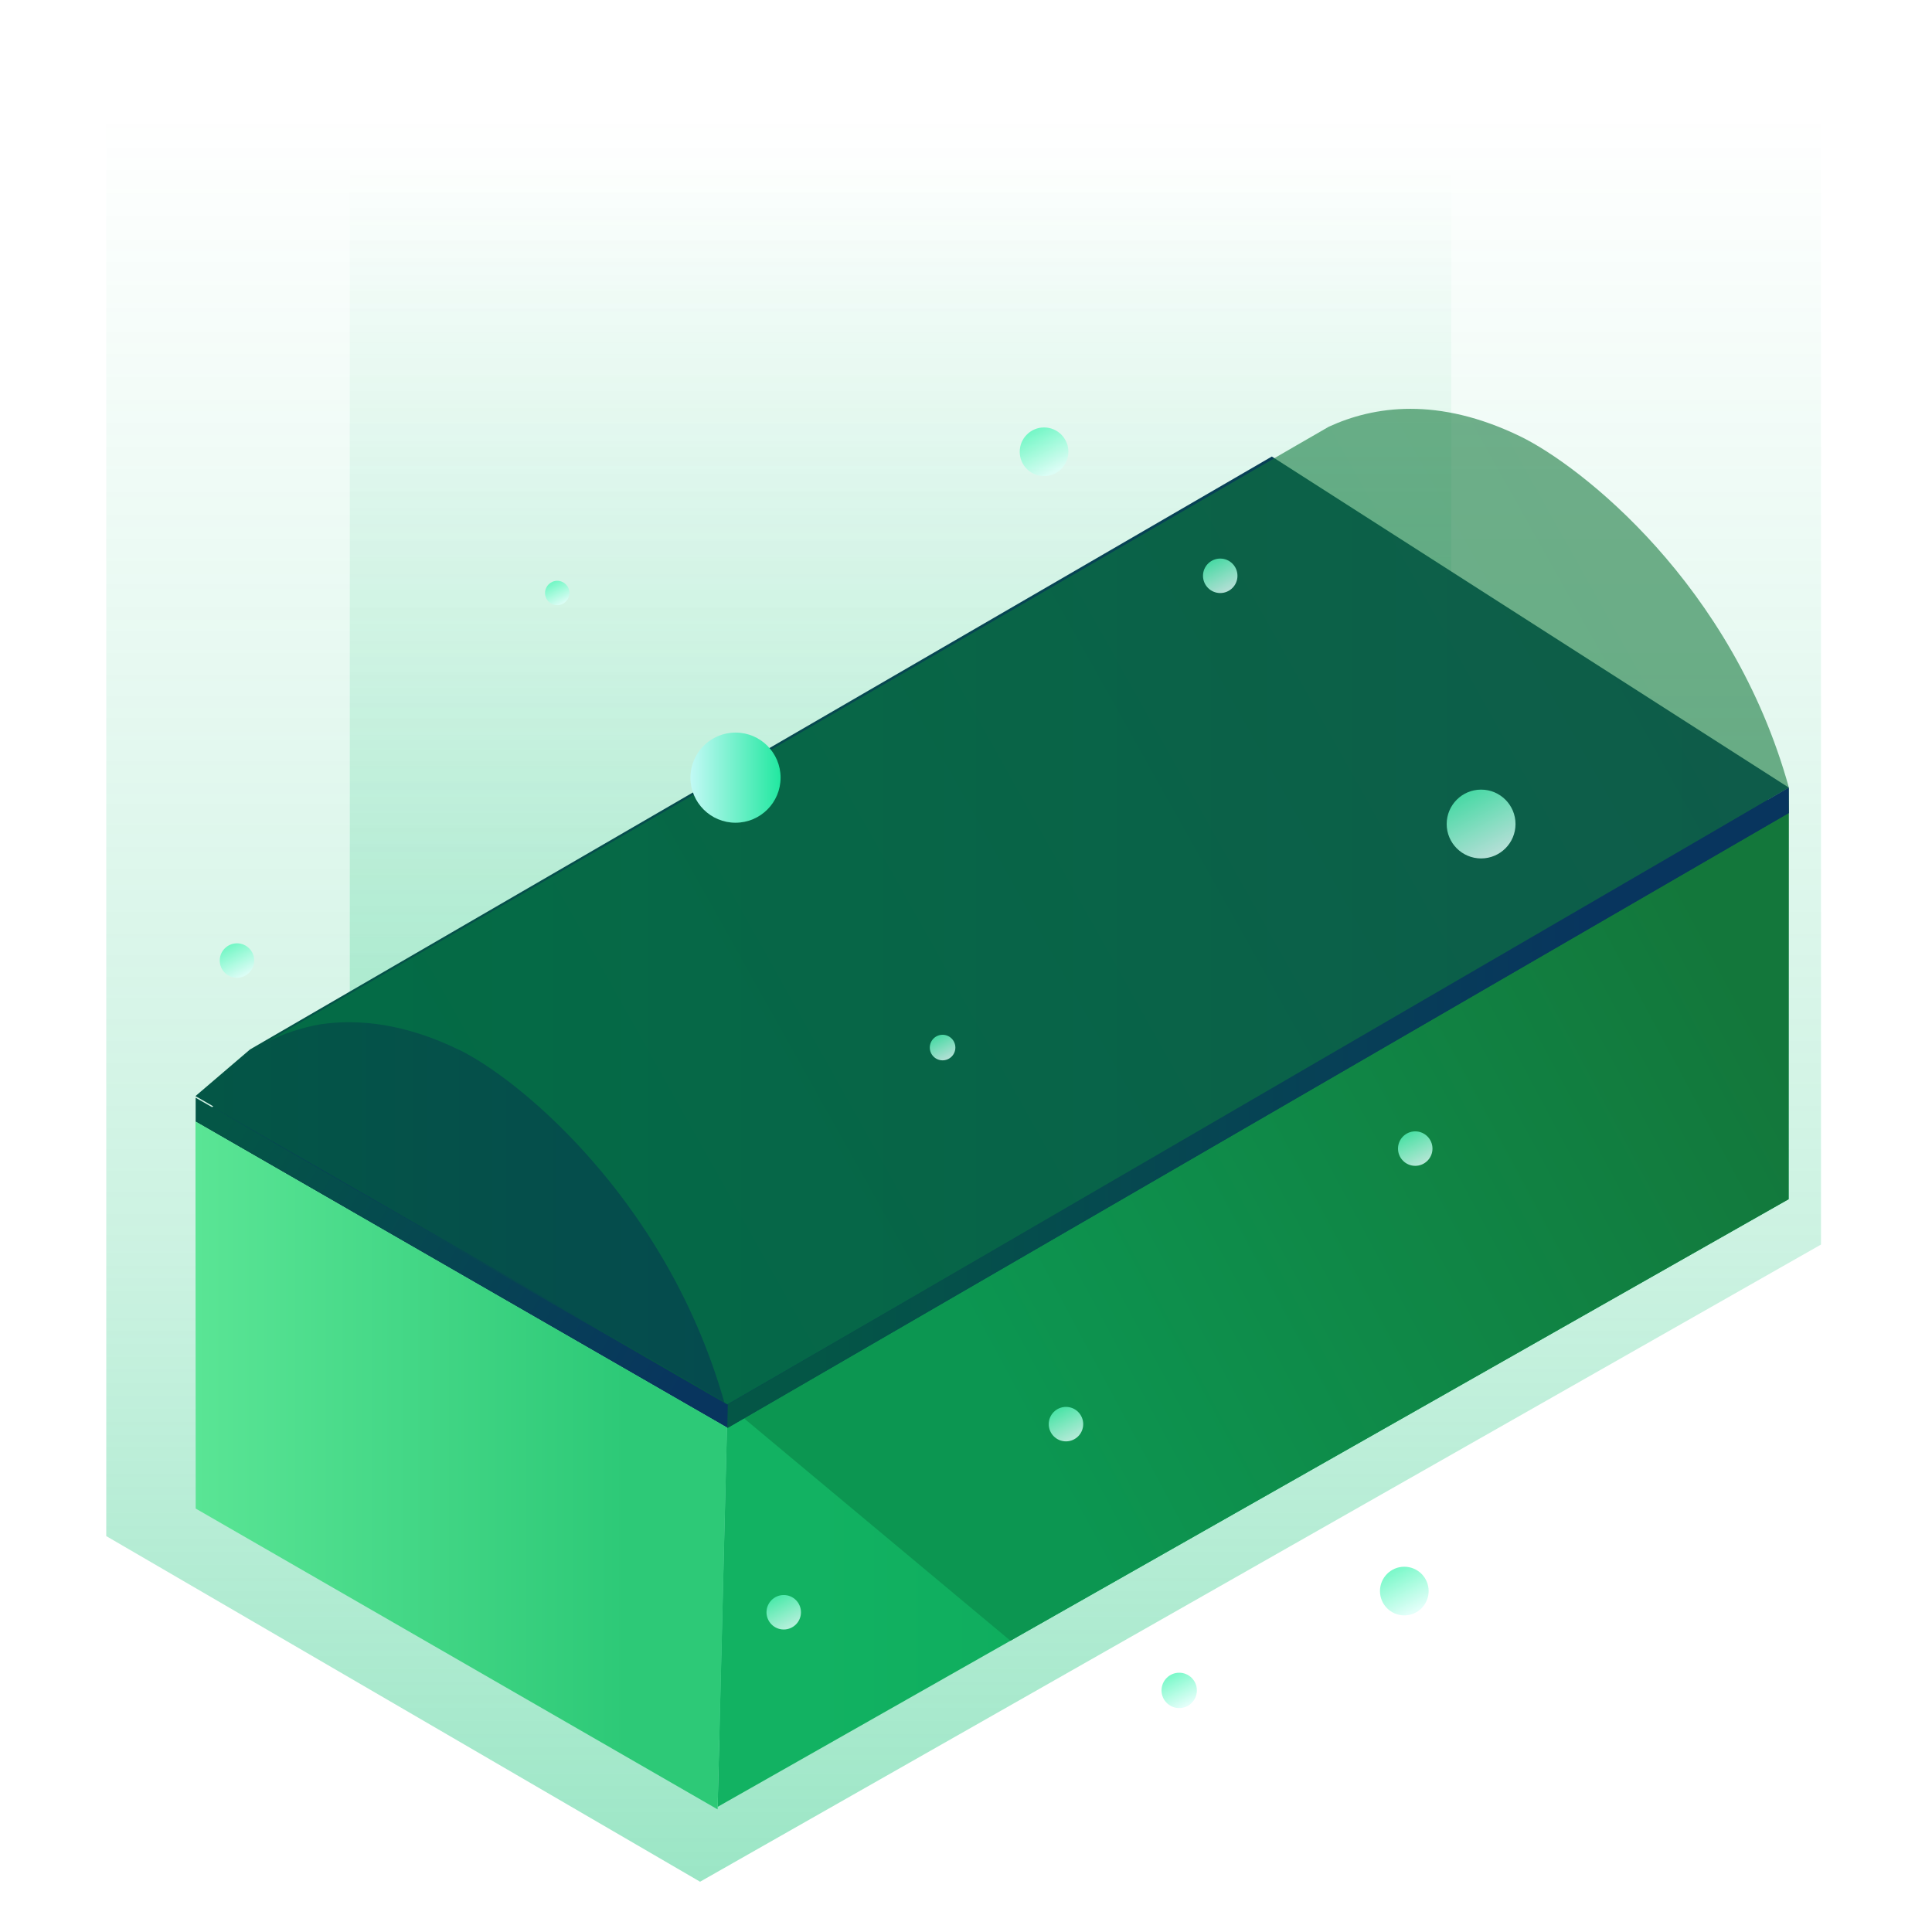 <?xml version="1.0" encoding="UTF-8"?>
<svg width="200px" height="200px" viewBox="0 0 200 200" version="1.1" xmlns="http://www.w3.org/2000/svg" xmlns:xlink="http://www.w3.org/1999/xlink">
    <!-- Generator: Sketch 54.1 (76490) - https://sketchapp.com -->
    <title>资源 181</title>
    <desc>Created with Sketch.</desc>
    <defs>
        <linearGradient x1="50%" y1="102.333%" x2="50%" y2="2.883%" id="linearGradient-1">
            <stop stop-color="#01BF6C" offset="0%"></stop>
            <stop stop-color="#01BF6C" stop-opacity="0.92" offset="6%"></stop>
            <stop stop-color="#01BF6C" stop-opacity="0.5" offset="37%"></stop>
            <stop stop-color="#01BF6C" stop-opacity="0.23" offset="70%"></stop>
            <stop stop-color="#01BF6C" stop-opacity="0" offset="100%"></stop>
        </linearGradient>
        <linearGradient x1="49.998%" y1="102.333%" x2="49.998%" y2="2.881%" id="linearGradient-2">
            <stop stop-color="#01BF6C" offset="0%"></stop>
            <stop stop-color="#01BF6C" stop-opacity="0.92" offset="6%"></stop>
            <stop stop-color="#01BF6C" stop-opacity="0.5" offset="37%"></stop>
            <stop stop-color="#01BF6C" stop-opacity="0.23" offset="70%"></stop>
            <stop stop-color="#01BF6C" stop-opacity="0" offset="100%"></stop>
        </linearGradient>
        <linearGradient x1="82.972%" y1="50%" x2="7.909%" y2="50%" id="linearGradient-3">
            <stop stop-color="#07A053" offset="1%"></stop>
            <stop stop-color="#12B262" offset="99%"></stop>
        </linearGradient>
        <linearGradient x1="24.203%" y1="67.074%" x2="100.432%" y2="33.791%" id="linearGradient-4">
            <stop stop-color="#0C9651" offset="0%"></stop>
            <stop stop-color="#13773B" offset="100%"></stop>
        </linearGradient>
        <linearGradient x1="100%" y1="50%" x2="0%" y2="50%" id="linearGradient-5">
            <stop stop-color="#08355E" offset="2%"></stop>
            <stop stop-color="#045646" offset="100%"></stop>
        </linearGradient>
        <linearGradient x1="100%" y1="50.002%" x2="0%" y2="50.002%" id="linearGradient-6">
            <stop stop-color="#08355E" offset="2%"></stop>
            <stop stop-color="#045646" offset="100%"></stop>
        </linearGradient>
        <linearGradient x1="12.35%" y1="64.296%" x2="99.495%" y2="32.063%" id="linearGradient-7">
            <stop stop-color="#047C43" offset="0%"></stop>
            <stop stop-color="#13773B" offset="100%"></stop>
        </linearGradient>
        <linearGradient x1="82.973%" y1="50%" x2="7.909%" y2="50%" id="linearGradient-8">
            <stop stop-color="#08355E" offset="2%"></stop>
            <stop stop-color="#045646" offset="100%"></stop>
        </linearGradient>
        <linearGradient x1="100.778%" y1="68.228%" x2="-3.204%" y2="31.018%" id="linearGradient-9">
            <stop stop-color="#08355E" offset="2%"></stop>
            <stop stop-color="#045646" offset="100%"></stop>
        </linearGradient>
        <linearGradient x1="0%" y1="49.997%" x2="100%" y2="49.997%" id="linearGradient-10">
            <stop stop-color="#5AE595" offset="0%"></stop>
            <stop stop-color="#2DC977" offset="81%"></stop>
        </linearGradient>
        <linearGradient x1="-0.034%" y1="50%" x2="99.966%" y2="50%" id="linearGradient-11">
            <stop stop-color="#08355E" offset="2%"></stop>
            <stop stop-color="#045646" offset="100%"></stop>
        </linearGradient>
        <linearGradient x1="100.05%" y1="50%" x2="1.41824897e-13%" y2="50%" id="linearGradient-12">
            <stop stop-color="#23E8A1" offset="1%"></stop>
            <stop stop-color="#C2F9F5" offset="100%"></stop>
        </linearGradient>
        <linearGradient x1="23.238%" y1="-1.175%" x2="71.54%" y2="91.253%" id="linearGradient-13">
            <stop stop-color="#4FF7B7" offset="1%"></stop>
            <stop stop-color="#DCFFF8" offset="100%"></stop>
        </linearGradient>
        <linearGradient x1="23.415%" y1="-1.056%" x2="71.655%" y2="91.373%" id="linearGradient-14">
            <stop stop-color="#4FF7B7" offset="1%"></stop>
            <stop stop-color="#DCFFF8" offset="100%"></stop>
        </linearGradient>
        <linearGradient x1="23.368%" y1="-1.044%" x2="71.54%" y2="91.253%" id="linearGradient-15">
            <stop stop-color="#4FF7B7" offset="1%"></stop>
            <stop stop-color="#DCFFF8" offset="100%"></stop>
        </linearGradient>
        <linearGradient x1="23.247%" y1="-0.923%" x2="71.587%" y2="91.328%" id="linearGradient-16">
            <stop stop-color="#4FF7B7" offset="1%"></stop>
            <stop stop-color="#DCFFF8" offset="100%"></stop>
        </linearGradient>
        <linearGradient x1="23.238%" y1="-1.044%" x2="71.54%" y2="91.253%" id="linearGradient-17">
            <stop stop-color="#4FF7B7" offset="1%"></stop>
            <stop stop-color="#DCFFF8" offset="100%"></stop>
        </linearGradient>
        <linearGradient x1="23.268%" y1="-1.111%" x2="71.634%" y2="91.307%" id="linearGradient-18">
            <stop stop-color="#4FF7B7" offset="1%"></stop>
            <stop stop-color="#DCFFF8" offset="100%"></stop>
        </linearGradient>
        <linearGradient x1="23.29%" y1="-1.109%" x2="71.627%" y2="91.312%" id="linearGradient-19">
            <stop stop-color="#4FF7B7" offset="1%"></stop>
            <stop stop-color="#DCFFF8" offset="100%"></stop>
        </linearGradient>
        <linearGradient x1="23.282%" y1="-1.145%" x2="71.628%" y2="91.349%" id="linearGradient-20">
            <stop stop-color="#4FF7B7" offset="1%"></stop>
            <stop stop-color="#DCFFF8" offset="100%"></stop>
        </linearGradient>
        <linearGradient x1="23.198%" y1="-1.109%" x2="71.534%" y2="91.312%" id="linearGradient-21">
            <stop stop-color="#4FF7B7" offset="1%"></stop>
            <stop stop-color="#DCFFF8" offset="100%"></stop>
        </linearGradient>
    </defs>
    <g id="组件" stroke="none" stroke-width="1" fill="none" fill-rule="evenodd">
        <g id="单个设备控制/内遮阳" fill-rule="nonzero">
            <g id="资源-175" transform="translate(11, 5)">
                <polyline id="路径" fill="url(#linearGradient-1)" opacity="0.4" points="0 154.016 61.471 189.795 177.51 123.835 177.51 0 0 0"></polyline>
                <polyline id="路径" fill="url(#linearGradient-2)" opacity="0.5" points="25.212 151.735 67.147 177.371 139.236 134.197 139.236 6.529 25.212 6.529"></polyline>
                <polygon id="路径" fill="url(#linearGradient-3)" points="174.157 119.141 63.287 182.046 64.316 140.148 137.377 97.911 174.134 76.661 174.134 76.685"></polygon>
                <polyline id="路径" fill="url(#linearGradient-4)" points="174.143 76.559 174.181 79.157 174.157 119.141 93.598 164.848 64.316 140.404"></polyline>
                <polygon id="路径" fill="url(#linearGradient-5)" points="9.235 108.468 14.883 103.638 120.659 42.261 174.181 76.536 64.325 140.195"></polygon>
                <polygon id="路径" fill="url(#linearGradient-6)" points="9.235 111.089 14.883 106.256 120.659 44.883 174.181 79.157 64.325 142.812"></polygon>
                <path d="M174.143,76.545 L174.143,76.545 L137.131,98.26 L64.074,140.502 C63.967,140.12 63.86,139.738 63.748,139.371 C62.102,133.867 59.723,128.611 56.674,123.742 C49.749,112.65 40.906,105.795 36.514,103.671 C30.926,100.965 26.148,100.458 22.209,101.031 C20.246,101.367 18.346,101.995 16.569,102.893 L123.249,41.083 L126.55,39.178 C131.207,37.031 137.852,36.044 146.37,40.17 C152.661,43.225 168.35,55.5 174.185,76.536 L174.143,76.545 Z" id="路径" fill="url(#linearGradient-7)" opacity="0.59"></path>
                <polygon id="路径" fill="url(#linearGradient-8)" points="64.316 140.404 64.325 142.812 174.181 79.157 174.181 76.536"></polygon>
                <polygon id="路径" fill="url(#linearGradient-9)" points="64.335 140.409 64.279 142.775 9.253 111.108 9.253 108.635 9.337 108.682 9.337 108.682 9.593 108.831"></polygon>
                <polygon id="路径" fill="url(#linearGradient-10)" points="9.235 111.089 64.26 142.775 63.287 182.307 9.258 151.166"></polygon>
                <path d="M64.335,140.409 L9.626,108.817 C14.287,111.495 64.218,140.046 64.335,140.409 Z" id="路径" fill="url(#linearGradient-11)"></path>
                <circle id="椭圆形" fill="url(#linearGradient-12)" cx="65.14" cy="75.502" r="4.666"></circle>
                <g id="编组" opacity="0.8" transform="translate(11.642, 39.118)">
                    <circle id="椭圆形" fill="url(#linearGradient-13)" cx="87.707" cy="103.308" r="1.784"></circle>
                    <circle id="椭圆形" fill="url(#linearGradient-14)" cx="74.934" cy="64.325" r="1.323"></circle>
                    <circle id="椭圆形" fill="url(#linearGradient-15)" cx="58.49" cy="122.783" r="1.784"></circle>
                    <circle id="椭圆形" fill="url(#linearGradient-16)" cx="35.043" cy="17.268" r="1.262"></circle>
                    <circle id="椭圆形" fill="url(#linearGradient-17)" cx="1.891" cy="55.319" r="1.784"></circle>
                    <circle id="椭圆形" fill="url(#linearGradient-18)" cx="130.681" cy="41.185" r="3.562"></circle>
                    <circle id="椭圆形" fill="url(#linearGradient-19)" cx="122.732" cy="120.589" r="2.519"></circle>
                    <circle id="椭圆形" fill="url(#linearGradient-17)" cx="123.863" cy="74.785" r="1.784"></circle>
                    <circle id="椭圆形" fill="url(#linearGradient-20)" cx="99.429" cy="130.872" r="1.83"></circle>
                    <circle id="椭圆形" fill="url(#linearGradient-21)" cx="85.439" cy="2.65" r="2.519"></circle>
                    <circle id="椭圆形" fill="url(#linearGradient-15)" cx="103.676" cy="15.489" r="1.784"></circle>
                </g>
            </g>
        </g>
    </g>
</svg>